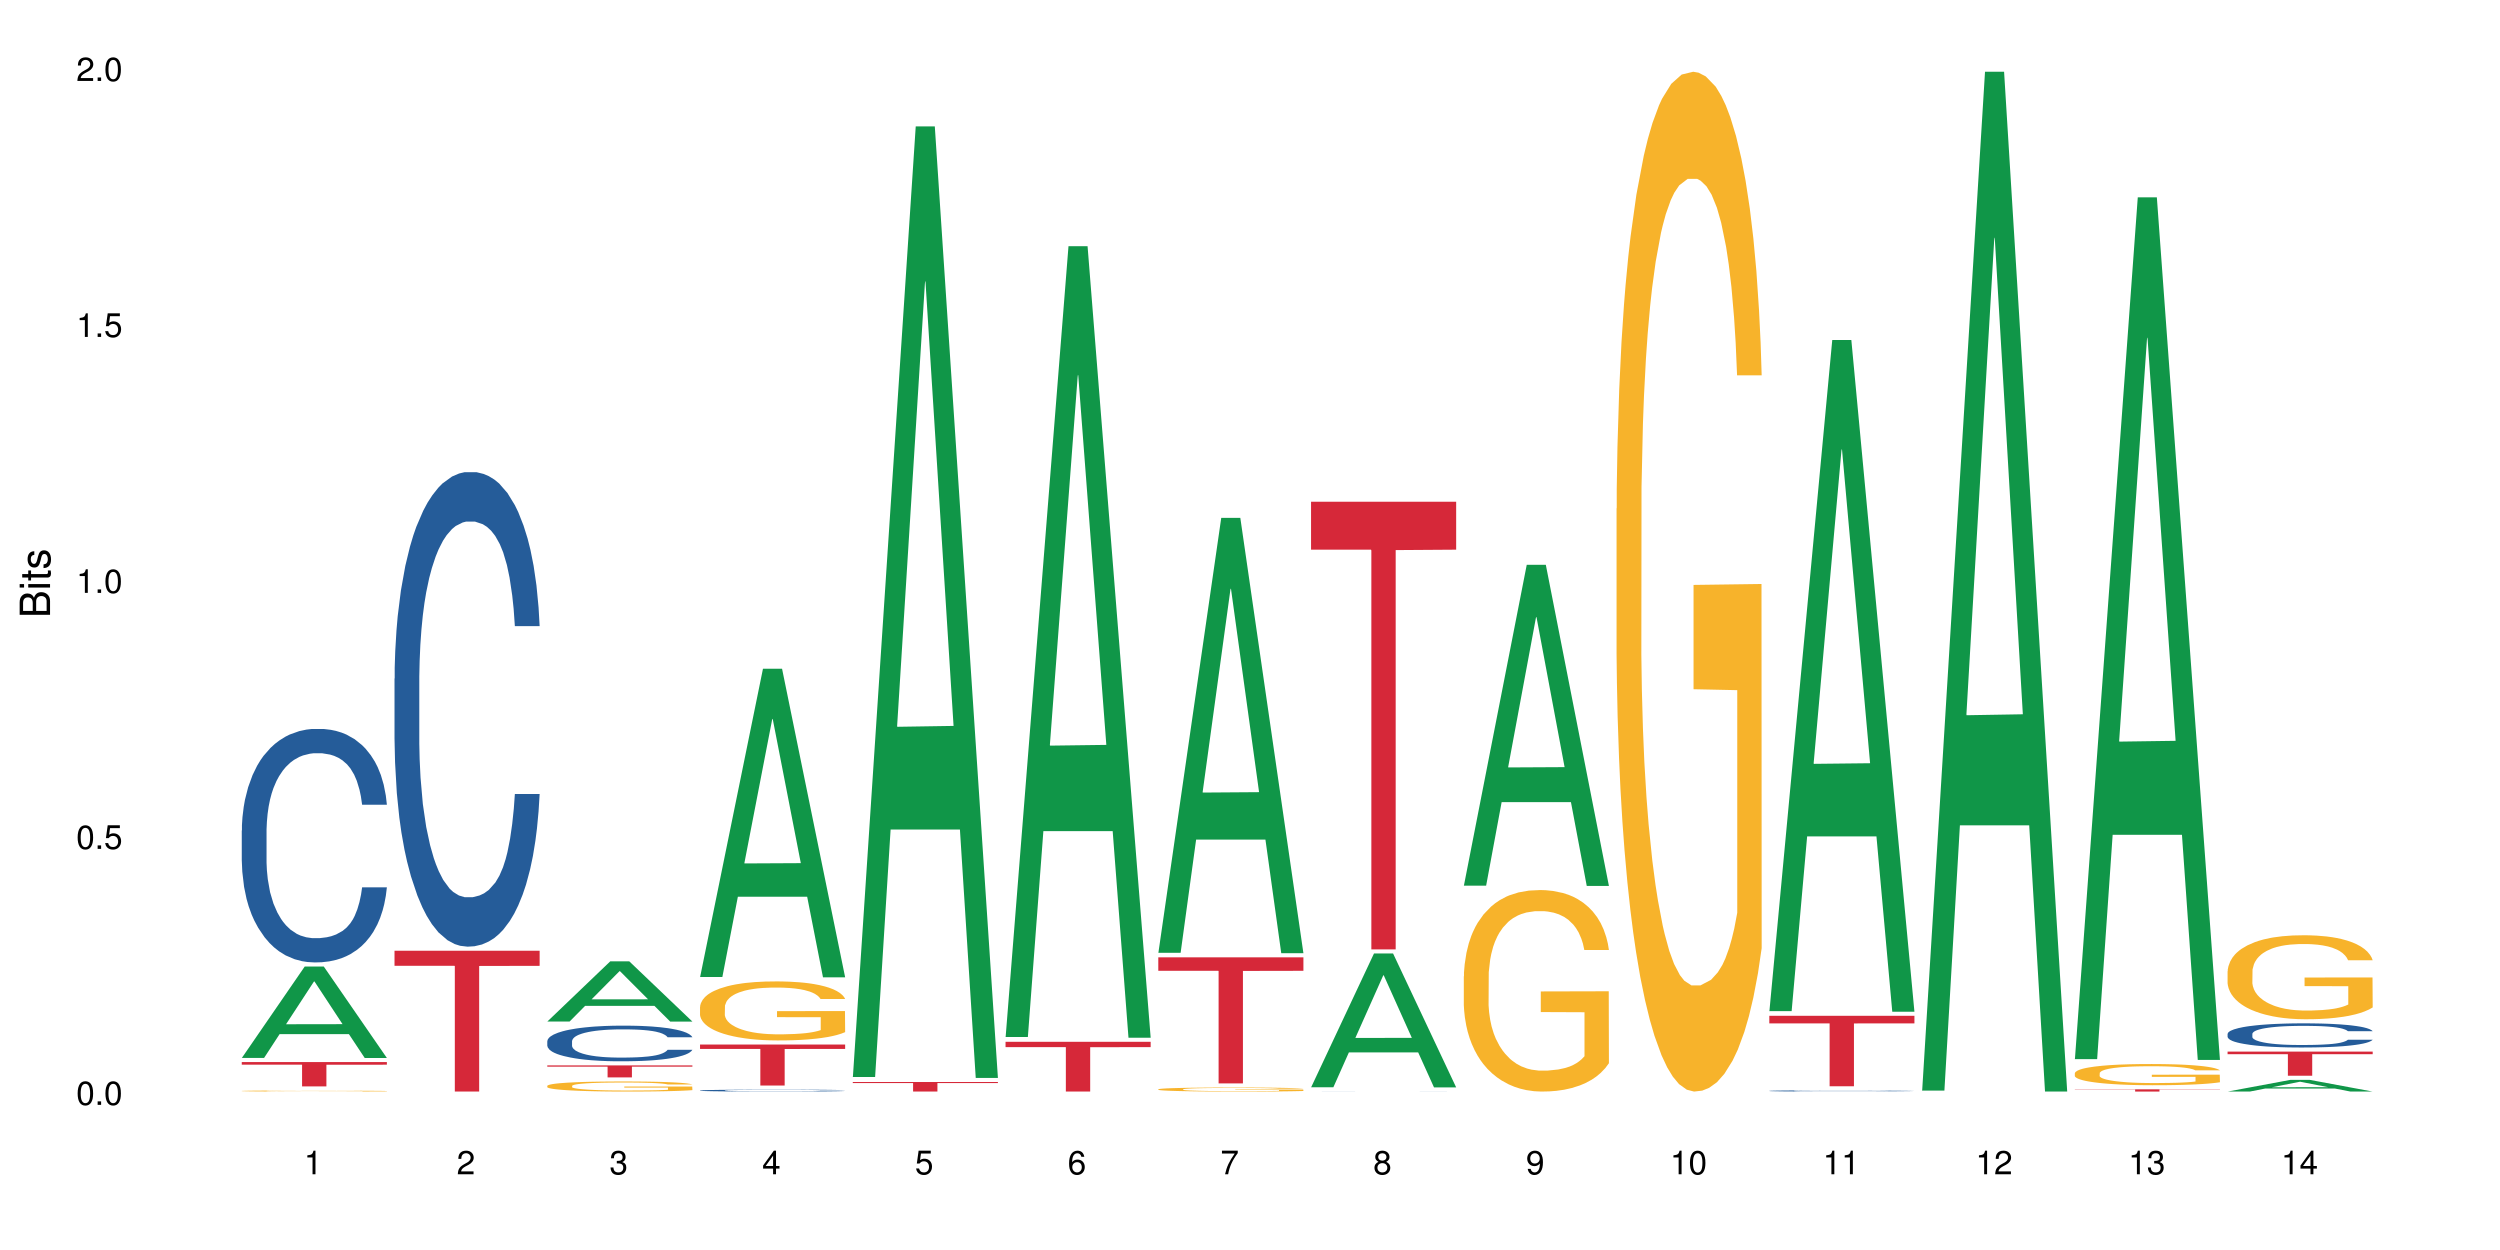 <?xml version="1.0" encoding="UTF-8"?>
<svg xmlns="http://www.w3.org/2000/svg" xmlns:xlink="http://www.w3.org/1999/xlink" width="720pt" height="360pt" viewBox="0 0 720 360" version="1.1">
<defs>
<g>
<symbol overflow="visible" id="glyph0-0">
<path style="stroke:none;" d=""/>
</symbol>
<symbol overflow="visible" id="glyph0-1">
<path style="stroke:none;" d="M 2.641 -6.797 C 2 -6.797 1.422 -6.531 1.078 -6.047 C 0.641 -5.453 0.406 -4.547 0.406 -3.297 C 0.406 -1 1.188 0.219 2.641 0.219 C 4.078 0.219 4.859 -1 4.859 -3.234 C 4.859 -4.562 4.656 -5.438 4.203 -6.047 C 3.844 -6.531 3.281 -6.797 2.641 -6.797 Z M 2.641 -6.047 C 3.547 -6.047 4 -5.125 4 -3.312 C 4 -1.375 3.562 -0.484 2.625 -0.484 C 1.734 -0.484 1.281 -1.422 1.281 -3.281 C 1.281 -5.141 1.734 -6.047 2.641 -6.047 Z M 2.641 -6.047 "/>
</symbol>
<symbol overflow="visible" id="glyph0-2">
<path style="stroke:none;" d="M 1.828 -1 L 0.828 -1 L 0.828 0 L 1.828 0 Z M 1.828 -1 "/>
</symbol>
<symbol overflow="visible" id="glyph0-3">
<path style="stroke:none;" d="M 4.562 -6.797 L 1.062 -6.797 L 0.547 -3.094 L 1.328 -3.094 C 1.719 -3.562 2.047 -3.734 2.578 -3.734 C 3.484 -3.734 4.062 -3.109 4.062 -2.094 C 4.062 -1.125 3.484 -0.531 2.578 -0.531 C 1.828 -0.531 1.375 -0.906 1.188 -1.672 L 0.328 -1.672 C 0.453 -1.109 0.547 -0.844 0.75 -0.594 C 1.125 -0.078 1.828 0.219 2.594 0.219 C 3.969 0.219 4.922 -0.781 4.922 -2.219 C 4.922 -3.562 4.031 -4.484 2.719 -4.484 C 2.25 -4.484 1.859 -4.359 1.469 -4.062 L 1.734 -5.969 L 4.562 -5.969 Z M 4.562 -6.797 "/>
</symbol>
<symbol overflow="visible" id="glyph0-4">
<path style="stroke:none;" d="M 2.484 -4.844 L 2.484 0 L 3.328 0 L 3.328 -6.797 L 2.766 -6.797 C 2.469 -5.75 2.281 -5.609 0.984 -5.453 L 0.984 -4.844 Z M 2.484 -4.844 "/>
</symbol>
<symbol overflow="visible" id="glyph0-5">
<path style="stroke:none;" d="M 4.859 -0.828 L 1.281 -0.828 C 1.359 -1.391 1.672 -1.75 2.5 -2.234 L 3.469 -2.75 C 4.406 -3.266 4.906 -3.969 4.906 -4.812 C 4.906 -5.375 4.672 -5.906 4.266 -6.266 C 3.859 -6.625 3.375 -6.797 2.719 -6.797 C 1.859 -6.797 1.219 -6.5 0.844 -5.922 C 0.609 -5.562 0.5 -5.125 0.484 -4.438 L 1.328 -4.438 C 1.359 -4.906 1.406 -5.188 1.531 -5.406 C 1.75 -5.812 2.188 -6.062 2.703 -6.062 C 3.469 -6.062 4.031 -5.516 4.031 -4.781 C 4.031 -4.25 3.719 -3.797 3.125 -3.438 L 2.234 -2.938 C 0.812 -2.141 0.406 -1.5 0.328 0 L 4.859 0 Z M 4.859 -0.828 "/>
</symbol>
<symbol overflow="visible" id="glyph0-6">
<path style="stroke:none;" d="M 2.125 -3.125 L 2.578 -3.125 C 3.516 -3.125 3.984 -2.703 3.984 -1.891 C 3.984 -1.031 3.469 -0.531 2.578 -0.531 C 1.656 -0.531 1.203 -0.984 1.156 -1.969 L 0.312 -1.969 C 0.344 -1.422 0.438 -1.078 0.609 -0.766 C 0.953 -0.109 1.625 0.219 2.547 0.219 C 3.953 0.219 4.859 -0.609 4.859 -1.906 C 4.859 -2.766 4.516 -3.25 3.703 -3.516 C 4.344 -3.766 4.656 -4.25 4.656 -4.938 C 4.656 -6.109 3.875 -6.797 2.578 -6.797 C 1.203 -6.797 0.484 -6.047 0.453 -4.609 L 1.297 -4.609 C 1.312 -5.016 1.344 -5.25 1.453 -5.453 C 1.641 -5.828 2.062 -6.062 2.594 -6.062 C 3.344 -6.062 3.797 -5.625 3.797 -4.906 C 3.797 -4.422 3.609 -4.141 3.25 -3.984 C 3.016 -3.891 2.719 -3.844 2.125 -3.844 Z M 2.125 -3.125 "/>
</symbol>
<symbol overflow="visible" id="glyph0-7">
<path style="stroke:none;" d="M 3.141 -1.625 L 3.141 0 L 3.984 0 L 3.984 -1.625 L 4.984 -1.625 L 4.984 -2.391 L 3.984 -2.391 L 3.984 -6.797 L 3.359 -6.797 L 0.266 -2.516 L 0.266 -1.625 Z M 3.141 -2.391 L 1 -2.391 L 3.141 -5.359 Z M 3.141 -2.391 "/>
</symbol>
<symbol overflow="visible" id="glyph0-8">
<path style="stroke:none;" d="M 4.781 -5.031 C 4.609 -6.141 3.891 -6.797 2.844 -6.797 C 2.094 -6.797 1.422 -6.438 1.031 -5.828 C 0.609 -5.172 0.406 -4.344 0.406 -3.094 C 0.406 -1.953 0.578 -1.234 0.984 -0.625 C 1.359 -0.078 1.953 0.219 2.703 0.219 C 3.984 0.219 4.922 -0.734 4.922 -2.078 C 4.922 -3.344 4.062 -4.234 2.844 -4.234 C 2.172 -4.234 1.641 -3.969 1.281 -3.469 C 1.281 -5.125 1.828 -6.047 2.797 -6.047 C 3.391 -6.047 3.797 -5.672 3.938 -5.031 Z M 2.734 -3.484 C 3.547 -3.484 4.062 -2.922 4.062 -2 C 4.062 -1.156 3.484 -0.531 2.703 -0.531 C 1.922 -0.531 1.328 -1.188 1.328 -2.047 C 1.328 -2.891 1.906 -3.484 2.734 -3.484 Z M 2.734 -3.484 "/>
</symbol>
<symbol overflow="visible" id="glyph0-9">
<path style="stroke:none;" d="M 4.984 -6.797 L 0.438 -6.797 L 0.438 -5.969 L 4.109 -5.969 C 2.5 -3.656 1.828 -2.234 1.328 0 L 2.219 0 C 2.594 -2.172 3.453 -4.047 4.984 -6.094 Z M 4.984 -6.797 "/>
</symbol>
<symbol overflow="visible" id="glyph0-10">
<path style="stroke:none;" d="M 3.75 -3.578 C 4.453 -4 4.688 -4.344 4.688 -4.984 C 4.688 -6.047 3.844 -6.797 2.641 -6.797 C 1.438 -6.797 0.594 -6.047 0.594 -4.984 C 0.594 -4.359 0.828 -4.016 1.516 -3.578 C 0.734 -3.203 0.359 -2.641 0.359 -1.891 C 0.359 -0.641 1.297 0.219 2.641 0.219 C 3.984 0.219 4.922 -0.641 4.922 -1.875 C 4.922 -2.641 4.531 -3.203 3.75 -3.578 Z M 2.641 -6.047 C 3.359 -6.047 3.812 -5.625 3.812 -4.969 C 3.812 -4.344 3.344 -3.922 2.641 -3.922 C 1.922 -3.922 1.453 -4.344 1.453 -4.984 C 1.453 -5.625 1.922 -6.047 2.641 -6.047 Z M 2.641 -3.203 C 3.484 -3.203 4.062 -2.672 4.062 -1.875 C 4.062 -1.062 3.484 -0.531 2.625 -0.531 C 1.797 -0.531 1.219 -1.078 1.219 -1.875 C 1.219 -2.672 1.797 -3.203 2.641 -3.203 Z M 2.641 -3.203 "/>
</symbol>
<symbol overflow="visible" id="glyph0-11">
<path style="stroke:none;" d="M 0.516 -1.547 C 0.672 -0.438 1.406 0.219 2.438 0.219 C 3.188 0.219 3.859 -0.141 4.266 -0.75 C 4.688 -1.406 4.891 -2.25 4.891 -3.484 C 4.891 -4.625 4.703 -5.359 4.312 -5.953 C 3.938 -6.5 3.344 -6.797 2.594 -6.797 C 1.297 -6.797 0.359 -5.844 0.359 -4.516 C 0.359 -3.25 1.234 -2.344 2.453 -2.344 C 3.094 -2.344 3.562 -2.578 4.016 -3.109 C 4 -1.453 3.469 -0.531 2.5 -0.531 C 1.906 -0.531 1.484 -0.906 1.359 -1.547 Z M 2.578 -6.062 C 3.375 -6.062 3.969 -5.406 3.969 -4.531 C 3.969 -3.688 3.375 -3.094 2.547 -3.094 C 1.734 -3.094 1.234 -3.672 1.234 -4.578 C 1.234 -5.438 1.797 -6.062 2.578 -6.062 Z M 2.578 -6.062 "/>
</symbol>
<symbol overflow="visible" id="glyph1-0">
<path style="stroke:none;" d=""/>
</symbol>
<symbol overflow="visible" id="glyph1-1">
<path style="stroke:none;" d="M 0 -0.953 L 0 -4.891 C 0 -5.719 -0.234 -6.344 -0.734 -6.797 C -1.188 -7.234 -1.812 -7.469 -2.5 -7.469 C -3.547 -7.469 -4.188 -7 -4.625 -5.875 C -4.984 -6.672 -5.641 -7.094 -6.531 -7.094 C -7.156 -7.094 -7.734 -6.859 -8.141 -6.391 C -8.562 -5.938 -8.75 -5.344 -8.75 -4.5 L -8.75 -0.953 Z M -4.984 -2.062 L -7.766 -2.062 L -7.766 -4.219 C -7.766 -4.844 -7.688 -5.203 -7.453 -5.5 C -7.219 -5.812 -6.859 -5.969 -6.375 -5.969 C -5.906 -5.969 -5.531 -5.812 -5.297 -5.5 C -5.062 -5.203 -4.984 -4.844 -4.984 -4.219 Z M -0.984 -2.062 L -4 -2.062 L -4 -4.781 C -4 -5.328 -3.859 -5.688 -3.578 -5.953 C -3.297 -6.219 -2.922 -6.359 -2.484 -6.359 C -2.062 -6.359 -1.688 -6.219 -1.406 -5.953 C -1.109 -5.688 -0.984 -5.328 -0.984 -4.781 Z M -0.984 -2.062 "/>
</symbol>
<symbol overflow="visible" id="glyph1-2">
<path style="stroke:none;" d="M -6.281 -1.797 L -6.281 -0.797 L 0 -0.797 L 0 -1.797 Z M -8.75 -1.797 L -8.75 -0.797 L -7.484 -0.797 L -7.484 -1.797 Z M -8.75 -1.797 "/>
</symbol>
<symbol overflow="visible" id="glyph1-3">
<path style="stroke:none;" d="M -6.281 -3.047 L -6.281 -2.016 L -8.016 -2.016 L -8.016 -1.016 L -6.281 -1.016 L -6.281 -0.172 L -5.469 -0.172 L -5.469 -1.016 L -0.719 -1.016 C -0.078 -1.016 0.281 -1.453 0.281 -2.234 C 0.281 -2.469 0.25 -2.719 0.188 -3.047 L -0.641 -3.047 C -0.609 -2.922 -0.594 -2.766 -0.594 -2.562 C -0.594 -2.141 -0.719 -2.016 -1.156 -2.016 L -5.469 -2.016 L -5.469 -3.047 Z M -6.281 -3.047 "/>
</symbol>
<symbol overflow="visible" id="glyph1-4">
<path style="stroke:none;" d="M -4.531 -5.25 C -5.766 -5.25 -6.469 -4.422 -6.469 -2.969 C -6.469 -1.516 -5.719 -0.562 -4.547 -0.562 C -3.562 -0.562 -3.094 -1.062 -2.734 -2.562 L -2.516 -3.484 C -2.344 -4.188 -2.094 -4.469 -1.625 -4.469 C -1.047 -4.469 -0.641 -3.875 -0.641 -3 C -0.641 -2.453 -0.797 -2 -1.062 -1.75 C -1.25 -1.594 -1.422 -1.531 -1.875 -1.469 L -1.875 -0.406 C -0.422 -0.453 0.281 -1.266 0.281 -2.922 C 0.281 -4.5 -0.5 -5.516 -1.719 -5.516 C -2.656 -5.516 -3.172 -4.984 -3.469 -3.734 L -3.703 -2.766 C -3.891 -1.953 -4.156 -1.609 -4.594 -1.609 C -5.172 -1.609 -5.547 -2.125 -5.547 -2.938 C -5.547 -3.75 -5.203 -4.172 -4.531 -4.203 Z M -4.531 -5.25 "/>
</symbol>
</g>
</defs>
<g id="surface105567">
<rect x="0" y="0" width="720" height="360" style="fill:rgb(100%,100%,100%);fill-opacity:1;stroke:none;"/>
<path style=" stroke:none;fill-rule:nonzero;fill:rgb(6.275%,58.824%,28.235%);fill-opacity:1;" d="M 69.629 304.68 L 69.676 304.652 L 87.758 278.363 L 93.25 278.363 L 111.422 304.703 L 105.039 304.703 L 100.484 297.828 L 80.523 297.828 L 76.059 304.68 L 69.629 304.68 L 82.445 294.984 L 98.652 294.957 L 90.57 282.668 L 90.48 282.645 L 90.391 282.719 L 82.398 294.957 L 82.445 294.984 Z M 69.629 304.68 "/>
<path style=" stroke:none;fill-rule:nonzero;fill:rgb(14.51%,36.078%,60%);fill-opacity:1;" d="M 69.629 239.199 L 69.68 239.141 L 69.68 237.664 L 69.832 235.328 L 70.191 232.379 L 70.547 230.352 L 71.465 226.723 L 72.738 223.219 L 74.062 220.516 L 75.031 218.918 L 75.898 217.688 L 77.887 215.414 L 79.16 214.246 L 80.535 213.203 L 82.219 212.156 L 83.441 211.543 L 86.195 210.559 L 88.234 210.129 L 89.812 209.945 L 93.227 209.945 L 95.266 210.191 L 96.746 210.496 L 98.375 210.988 L 99.75 211.543 L 102.148 212.895 L 104.289 214.617 L 105.258 215.598 L 106.785 217.504 L 107.957 219.348 L 108.773 220.945 L 109.691 223.219 L 110.504 225.984 L 111.117 229.121 L 111.422 231.766 L 104.289 231.766 L 103.93 229.305 L 103.523 227.398 L 102.758 224.879 L 101.992 223.098 L 100.922 221.316 L 99.957 220.148 L 98.629 218.98 L 97.457 218.242 L 96.234 217.688 L 95.062 217.32 L 92.82 216.949 L 90.219 216.949 L 89.254 217.074 L 87.266 217.566 L 86.195 217.996 L 84.664 218.855 L 83.594 219.656 L 82.32 220.883 L 81.453 221.93 L 80.383 223.527 L 79.617 224.941 L 78.754 226.969 L 78.242 228.508 L 77.785 230.227 L 77.375 232.254 L 77.07 234.406 L 76.867 236.68 L 76.766 238.895 L 76.766 248.422 L 76.867 250.633 L 77.121 253.215 L 77.785 256.965 L 78.754 260.223 L 79.875 262.805 L 80.945 264.648 L 81.555 265.508 L 82.371 266.492 L 83.645 267.719 L 85.48 268.949 L 86.551 269.441 L 88.184 269.934 L 89.863 270.18 L 92.105 270.18 L 94.094 269.934 L 95.418 269.625 L 96.797 269.133 L 98.68 268.09 L 99.852 267.105 L 100.871 265.938 L 101.637 264.77 L 102.148 263.785 L 102.91 261.883 L 103.523 259.793 L 103.98 257.641 L 104.289 255.551 L 111.422 255.551 L 111.117 258.008 L 110.66 260.406 L 110.199 262.188 L 109.484 264.34 L 108.672 266.246 L 107.5 268.395 L 106.531 269.809 L 105.258 271.348 L 104.082 272.516 L 102.809 273.559 L 100.922 274.789 L 99.699 275.402 L 98.375 275.957 L 96.797 276.449 L 94.809 276.879 L 92.668 277.125 L 90.68 277.184 L 88.539 277.062 L 86.957 276.816 L 84.867 276.262 L 82.27 275.156 L 80.383 273.988 L 78.906 272.82 L 77.633 271.594 L 76.203 269.934 L 74.371 267.227 L 73.25 265.137 L 72.484 263.418 L 71.617 261.02 L 71.004 258.871 L 70.293 255.426 L 69.781 251.062 L 69.629 247.684 Z M 69.629 239.199 "/>
<path style=" stroke:none;fill-rule:nonzero;fill:rgb(96.863%,70.196%,16.863%);fill-opacity:1;" d="M 69.629 314.195 L 69.68 314.195 L 69.68 314.188 L 69.883 314.176 L 70.395 314.16 L 71.055 314.145 L 71.77 314.133 L 72.23 314.129 L 72.992 314.117 L 73.656 314.113 L 75.336 314.102 L 77.477 314.09 L 78.652 314.082 L 79.977 314.078 L 81.863 314.074 L 82.727 314.07 L 85.379 314.066 L 88.387 314.062 L 95.316 314.062 L 98.172 314.066 L 99.801 314.07 L 101.078 314.074 L 102.402 314.078 L 104.031 314.082 L 105.562 314.09 L 106.785 314.094 L 108.008 314.105 L 109.027 314.113 L 109.895 314.121 L 110.66 314.137 L 111.117 314.145 L 111.422 314.156 L 104.34 314.156 L 103.93 314.145 L 103.473 314.137 L 101.941 314.121 L 101.18 314.117 L 99.75 314.109 L 98.527 314.105 L 97 314.102 L 95.52 314.098 L 93.84 314.094 L 90.117 314.094 L 87.672 314.098 L 86.246 314.098 L 85.227 314.102 L 83.797 314.105 L 82.934 314.109 L 82.422 314.113 L 80.895 314.121 L 79.875 314.129 L 79.312 314.133 L 78.602 314.141 L 78.09 314.148 L 77.531 314.16 L 77.223 314.168 L 76.816 314.188 L 76.766 314.238 L 76.918 314.25 L 77.223 314.262 L 77.633 314.27 L 78.242 314.281 L 78.855 314.289 L 79.926 314.301 L 80.844 314.309 L 81.555 314.312 L 82.934 314.32 L 83.492 314.324 L 84.816 314.328 L 86.195 314.332 L 87.875 314.336 L 89.148 314.336 L 91.188 314.34 L 93.789 314.34 L 96.848 314.336 L 98.781 314.336 L 100.109 314.332 L 100.977 314.332 L 102.047 314.328 L 102.809 314.324 L 103.523 314.32 L 104.391 314.316 L 104.391 314.25 L 91.801 314.25 L 91.801 314.219 L 111.371 314.219 L 111.422 314.328 L 110.352 314.336 L 109.027 314.344 L 107.754 314.348 L 106.43 314.352 L 104.543 314.359 L 103.012 314.363 L 100.668 314.367 L 98.527 314.367 L 96.285 314.371 L 89.863 314.371 L 87.621 314.367 L 85.836 314.367 L 84.207 314.363 L 82.574 314.359 L 80.535 314.355 L 79.211 314.348 L 77.836 314.344 L 76.461 314.336 L 75.234 314.328 L 74.422 314.324 L 73.605 314.316 L 72.738 314.309 L 71.922 314.297 L 71.312 314.289 L 70.75 314.277 L 70.344 314.27 L 69.934 314.258 L 69.73 314.246 L 69.629 314.238 Z M 69.629 314.195 "/>
<path style=" stroke:none;fill-rule:nonzero;fill:rgb(83.922%,15.686%,22.353%);fill-opacity:1;" d="M 69.629 305.883 L 111.422 305.883 L 111.422 306.633 L 94.004 306.637 L 94.004 312.883 L 86.996 312.883 L 86.996 306.645 L 86.895 306.633 L 69.629 306.633 Z M 69.629 305.883 "/>
<path style=" stroke:none;fill-rule:nonzero;fill:rgb(14.51%,36.078%,60%);fill-opacity:1;" d="M 113.621 195.445 L 113.672 195.32 L 113.672 192.324 L 113.828 187.578 L 114.184 181.582 L 114.539 177.457 L 115.457 170.09 L 116.73 162.969 L 118.059 157.473 L 119.023 154.227 L 119.891 151.727 L 121.879 147.105 L 123.152 144.73 L 124.531 142.609 L 126.211 140.484 L 127.434 139.234 L 130.188 137.238 L 132.227 136.363 L 133.805 135.988 L 137.223 135.988 L 139.258 136.488 L 140.738 137.113 L 142.367 138.109 L 143.746 139.234 L 146.141 141.984 L 148.281 145.48 L 149.25 147.48 L 150.777 151.352 L 151.949 155.098 L 152.766 158.348 L 153.684 162.969 L 154.5 168.59 L 155.109 174.961 L 155.418 180.332 L 148.281 180.332 L 147.926 175.336 L 147.516 171.461 L 146.75 166.34 L 145.988 162.719 L 144.918 159.098 L 143.949 156.723 L 142.625 154.352 L 141.453 152.852 L 140.227 151.727 L 139.055 150.977 L 136.812 150.227 L 134.215 150.227 L 133.246 150.477 L 131.258 151.477 L 130.188 152.352 L 128.66 154.102 L 127.59 155.723 L 126.312 158.223 L 125.449 160.344 L 124.379 163.594 L 123.613 166.465 L 122.746 170.59 L 122.234 173.711 L 121.777 177.207 L 121.371 181.332 L 121.062 185.703 L 120.859 190.324 L 120.758 194.82 L 120.758 214.184 L 120.859 218.68 L 121.113 223.926 L 121.777 231.547 L 122.746 238.164 L 123.867 243.41 L 124.938 247.16 L 125.551 248.906 L 126.363 250.906 L 127.641 253.406 L 129.473 255.902 L 130.543 256.902 L 132.176 257.902 L 133.855 258.402 L 136.098 258.402 L 138.086 257.902 L 139.414 257.277 L 140.789 256.277 L 142.676 254.156 L 143.848 252.156 L 144.867 249.781 L 145.629 247.41 L 146.141 245.41 L 146.906 241.539 L 147.516 237.293 L 147.977 232.918 L 148.281 228.672 L 155.418 228.672 L 155.109 233.668 L 154.652 238.539 L 154.191 242.164 L 153.48 246.535 L 152.664 250.406 L 151.492 254.777 L 150.523 257.652 L 149.25 260.773 L 148.078 263.148 L 146.805 265.273 L 144.918 267.77 L 143.695 269.02 L 142.367 270.145 L 140.789 271.141 L 138.801 272.016 L 136.66 272.516 L 134.672 272.641 L 132.531 272.391 L 130.953 271.891 L 128.863 270.77 L 126.262 268.52 L 124.379 266.145 L 122.898 263.773 L 121.625 261.273 L 120.199 257.902 L 118.363 252.406 L 117.242 248.16 L 116.477 244.66 L 115.609 239.789 L 115 235.418 L 114.285 228.422 L 113.777 219.555 L 113.621 212.684 Z M 113.621 195.445 "/>
<path style=" stroke:none;fill-rule:nonzero;fill:rgb(83.922%,15.686%,22.353%);fill-opacity:1;" d="M 113.621 273.82 L 155.418 273.82 L 155.418 278.16 L 138 278.199 L 138 314.371 L 130.988 314.371 L 130.988 278.238 L 130.887 278.16 L 113.621 278.16 Z M 113.621 273.82 "/>
<path style=" stroke:none;fill-rule:nonzero;fill:rgb(6.275%,58.824%,28.235%);fill-opacity:1;" d="M 157.617 294.199 L 157.66 294.18 L 175.746 276.871 L 181.238 276.871 L 199.41 294.215 L 193.023 294.215 L 188.469 289.688 L 168.512 289.688 L 164.047 294.199 L 157.617 294.199 L 170.43 287.812 L 186.641 287.797 L 178.559 279.703 L 178.469 279.688 L 178.379 279.738 L 170.387 287.797 L 170.43 287.812 Z M 157.617 294.199 "/>
<path style=" stroke:none;fill-rule:nonzero;fill:rgb(14.51%,36.078%,60%);fill-opacity:1;" d="M 157.617 299.859 L 157.668 299.848 L 157.668 299.625 L 157.82 299.266 L 158.176 298.816 L 158.535 298.508 L 159.449 297.953 L 160.727 297.418 L 162.051 297.008 L 163.02 296.762 L 163.887 296.574 L 165.871 296.227 L 167.148 296.051 L 168.523 295.891 L 170.207 295.73 L 171.43 295.637 L 174.18 295.488 L 176.219 295.422 L 177.801 295.395 L 181.215 295.395 L 183.254 295.43 L 184.73 295.477 L 186.363 295.555 L 187.738 295.637 L 190.133 295.844 L 192.273 296.105 L 193.242 296.258 L 194.773 296.547 L 195.945 296.828 L 196.758 297.074 L 197.676 297.418 L 198.492 297.84 L 199.105 298.32 L 199.41 298.723 L 192.273 298.723 L 191.918 298.348 L 191.512 298.059 L 190.746 297.672 L 189.98 297.402 L 188.91 297.129 L 187.941 296.949 L 186.617 296.773 L 185.445 296.66 L 184.223 296.574 L 183.051 296.52 L 180.805 296.461 L 178.207 296.461 L 177.238 296.48 L 175.25 296.555 L 174.18 296.621 L 172.652 296.754 L 171.582 296.875 L 170.309 297.062 L 169.441 297.223 L 168.371 297.465 L 167.605 297.684 L 166.738 297.992 L 166.23 298.227 L 165.77 298.488 L 165.363 298.797 L 165.059 299.125 L 164.855 299.473 L 164.75 299.812 L 164.75 301.266 L 164.855 301.602 L 165.109 301.996 L 165.77 302.57 L 166.738 303.066 L 167.859 303.461 L 168.93 303.742 L 169.543 303.871 L 170.359 304.023 L 171.633 304.211 L 173.469 304.398 L 174.539 304.473 L 176.168 304.547 L 177.852 304.586 L 180.094 304.586 L 182.082 304.547 L 183.406 304.5 L 184.781 304.426 L 186.668 304.266 L 187.84 304.117 L 188.859 303.938 L 189.625 303.758 L 190.133 303.609 L 190.898 303.32 L 191.512 303 L 191.969 302.672 L 192.273 302.352 L 199.41 302.352 L 199.105 302.727 L 198.645 303.094 L 198.188 303.367 L 197.473 303.695 L 196.656 303.984 L 195.484 304.312 L 194.516 304.527 L 193.242 304.762 L 192.07 304.941 L 190.797 305.102 L 188.91 305.289 L 187.688 305.383 L 186.363 305.465 L 184.781 305.543 L 182.793 305.605 L 180.652 305.645 L 178.664 305.652 L 176.523 305.637 L 174.945 305.598 L 172.855 305.512 L 170.258 305.344 L 168.371 305.168 L 166.891 304.988 L 165.617 304.801 L 164.191 304.547 L 162.355 304.137 L 161.234 303.816 L 160.469 303.555 L 159.605 303.188 L 158.992 302.859 L 158.277 302.336 L 157.77 301.668 L 157.617 301.152 Z M 157.617 299.859 "/>
<path style=" stroke:none;fill-rule:nonzero;fill:rgb(96.863%,70.196%,16.863%);fill-opacity:1;" d="M 157.617 312.711 L 157.668 312.707 L 157.668 312.652 L 157.871 312.535 L 158.379 312.371 L 159.043 312.234 L 159.758 312.129 L 160.215 312.07 L 160.98 311.992 L 161.641 311.934 L 163.324 311.816 L 165.465 311.703 L 166.637 311.656 L 167.961 311.609 L 169.848 311.559 L 170.715 311.543 L 173.363 311.5 L 176.371 311.473 L 179.684 311.465 L 181.215 311.469 L 183.305 311.477 L 186.156 311.508 L 187.789 311.535 L 189.062 311.559 L 190.387 311.594 L 192.02 311.648 L 193.547 311.711 L 194.773 311.773 L 195.996 311.855 L 197.016 311.941 L 197.879 312.031 L 198.645 312.145 L 199.105 312.238 L 199.41 312.328 L 192.324 312.328 L 191.918 312.238 L 191.457 312.164 L 190.695 312.078 L 189.93 312.016 L 189.164 311.965 L 187.738 311.895 L 186.516 311.852 L 184.984 311.816 L 183.508 311.789 L 181.824 311.773 L 180.805 311.77 L 178.105 311.77 L 175.66 311.789 L 174.23 311.809 L 173.211 311.832 L 171.785 311.871 L 170.918 311.902 L 170.41 311.922 L 168.879 312.004 L 167.859 312.082 L 167.301 312.129 L 166.586 312.211 L 166.078 312.281 L 165.516 312.387 L 165.211 312.469 L 164.801 312.648 L 164.75 313.125 L 164.906 313.227 L 165.211 313.336 L 165.617 313.43 L 166.23 313.531 L 166.84 313.609 L 167.91 313.711 L 168.828 313.781 L 169.543 313.828 L 170.918 313.898 L 171.48 313.922 L 172.805 313.969 L 174.18 314.008 L 175.863 314.039 L 177.137 314.055 L 179.176 314.066 L 181.773 314.066 L 184.832 314.051 L 186.77 314.031 L 188.094 314.008 L 188.961 313.992 L 190.031 313.961 L 190.797 313.934 L 191.512 313.906 L 192.375 313.859 L 192.375 313.227 L 179.789 313.223 L 179.789 312.926 L 199.359 312.926 L 199.41 313.961 L 198.34 314.035 L 197.016 314.102 L 195.738 314.156 L 194.414 314.199 L 192.527 314.25 L 191 314.281 L 188.656 314.32 L 186.516 314.344 L 184.273 314.359 L 182.285 314.367 L 179.941 314.371 L 177.852 314.367 L 175.609 314.348 L 173.824 314.328 L 172.191 314.301 L 170.562 314.266 L 168.523 314.211 L 167.199 314.168 L 165.82 314.109 L 164.445 314.043 L 163.223 313.973 L 162.406 313.918 L 161.59 313.852 L 160.727 313.773 L 159.91 313.684 L 159.297 313.602 L 158.738 313.508 L 158.328 313.422 L 157.922 313.301 L 157.719 313.207 L 157.617 313.125 Z M 157.617 312.711 "/>
<path style=" stroke:none;fill-rule:nonzero;fill:rgb(83.922%,15.686%,22.353%);fill-opacity:1;" d="M 157.617 306.832 L 199.41 306.832 L 199.41 307.203 L 181.992 307.207 L 181.992 310.285 L 174.984 310.285 L 174.984 307.211 L 174.883 307.203 L 157.617 307.203 Z M 157.617 306.832 "/>
<path style=" stroke:none;fill-rule:nonzero;fill:rgb(6.275%,58.824%,28.235%);fill-opacity:1;" d="M 201.609 281.383 L 201.652 281.297 L 219.738 192.586 L 225.23 192.586 L 243.402 281.465 L 237.02 281.465 L 232.465 258.266 L 212.504 258.266 L 208.039 281.383 L 201.609 281.383 L 214.426 248.668 L 230.633 248.586 L 222.551 207.109 L 222.461 207.023 L 222.371 207.273 L 214.379 248.586 L 214.426 248.668 Z M 201.609 281.383 "/>
<path style=" stroke:none;fill-rule:nonzero;fill:rgb(14.51%,36.078%,60%);fill-opacity:1;" d="M 201.609 314.059 L 201.66 314.059 L 201.66 314.047 L 201.812 314.027 L 202.172 314.004 L 202.527 313.984 L 203.445 313.957 L 204.719 313.926 L 206.043 313.906 L 207.012 313.891 L 207.879 313.883 L 209.867 313.863 L 211.141 313.855 L 212.516 313.844 L 214.199 313.836 L 215.422 313.832 L 218.176 313.824 L 220.211 313.82 L 221.793 313.816 L 225.207 313.816 L 227.246 313.82 L 228.723 313.824 L 230.355 313.828 L 231.73 313.832 L 234.129 313.844 L 236.27 313.855 L 237.234 313.863 L 238.766 313.879 L 239.938 313.895 L 240.754 313.91 L 241.672 313.926 L 242.484 313.949 L 243.098 313.977 L 243.402 313.996 L 236.27 313.996 L 235.91 313.977 L 235.504 313.961 L 234.738 313.941 L 233.973 313.926 L 232.902 313.91 L 231.934 313.902 L 230.609 313.891 L 229.438 313.887 L 228.215 313.883 L 227.043 313.879 L 224.801 313.875 L 221.23 313.875 L 219.246 313.883 L 218.176 313.883 L 216.645 313.891 L 215.574 313.898 L 214.301 313.906 L 213.434 313.918 L 212.363 313.93 L 211.598 313.941 L 210.734 313.957 L 210.223 313.973 L 209.766 313.984 L 209.355 314 L 209.051 314.02 L 208.848 314.039 L 208.746 314.055 L 208.746 314.133 L 208.848 314.152 L 209.102 314.172 L 209.766 314.203 L 210.734 314.23 L 211.855 314.254 L 212.926 314.27 L 213.535 314.273 L 214.352 314.281 L 215.625 314.293 L 217.461 314.305 L 218.531 314.309 L 220.16 314.312 L 226.074 314.312 L 227.398 314.309 L 228.777 314.305 L 230.66 314.297 L 231.832 314.289 L 232.852 314.277 L 233.617 314.27 L 234.129 314.262 L 234.891 314.246 L 235.504 314.227 L 235.961 314.211 L 236.27 314.191 L 243.402 314.191 L 243.098 314.215 L 242.641 314.234 L 242.18 314.246 L 241.465 314.266 L 240.652 314.281 L 239.48 314.297 L 238.512 314.309 L 237.234 314.324 L 236.062 314.332 L 234.789 314.34 L 232.902 314.352 L 231.68 314.355 L 230.355 314.359 L 228.777 314.363 L 226.789 314.367 L 224.648 314.371 L 220.52 314.371 L 218.938 314.367 L 216.848 314.363 L 214.25 314.355 L 212.363 314.344 L 210.887 314.336 L 209.613 314.324 L 208.184 314.312 L 206.348 314.289 L 205.227 314.273 L 204.465 314.258 L 203.598 314.238 L 202.984 314.219 L 202.273 314.191 L 201.762 314.156 L 201.609 314.129 Z M 201.609 314.059 "/>
<path style=" stroke:none;fill-rule:nonzero;fill:rgb(96.863%,70.196%,16.863%);fill-opacity:1;" d="M 201.609 289.93 L 201.66 289.914 L 201.66 289.602 L 201.863 288.902 L 202.375 287.941 L 203.035 287.148 L 203.75 286.527 L 204.207 286.199 L 204.973 285.734 L 205.637 285.395 L 207.316 284.695 L 209.457 284.043 L 210.629 283.762 L 211.957 283.5 L 213.844 283.203 L 214.707 283.094 L 217.359 282.848 L 220.367 282.691 L 223.68 282.645 L 225.207 282.66 L 227.297 282.723 L 230.152 282.895 L 231.781 283.047 L 233.059 283.203 L 234.383 283.406 L 236.012 283.715 L 237.543 284.09 L 238.766 284.461 L 239.988 284.926 L 241.008 285.426 L 241.875 285.969 L 242.641 286.621 L 243.098 287.164 L 243.402 287.707 L 236.32 287.707 L 235.91 287.164 L 235.453 286.746 L 234.688 286.23 L 233.922 285.859 L 233.16 285.562 L 231.73 285.16 L 230.508 284.91 L 228.98 284.695 L 227.5 284.555 L 225.82 284.461 L 224.801 284.43 L 222.098 284.43 L 219.652 284.539 L 218.227 284.664 L 217.207 284.789 L 215.777 285.02 L 214.914 285.207 L 214.402 285.332 L 212.875 285.812 L 211.855 286.246 L 211.293 286.543 L 210.578 287.008 L 210.07 287.426 L 209.508 288.051 L 209.203 288.516 L 208.797 289.57 L 208.746 292.367 L 208.898 292.957 L 209.203 293.594 L 209.613 294.152 L 210.223 294.742 L 210.836 295.191 L 211.906 295.797 L 212.824 296.203 L 213.535 296.465 L 214.914 296.887 L 215.473 297.023 L 216.797 297.305 L 218.176 297.523 L 219.855 297.707 L 221.129 297.801 L 223.168 297.879 L 225.77 297.879 L 228.828 297.785 L 230.762 297.66 L 232.09 297.539 L 232.953 297.43 L 234.023 297.258 L 234.789 297.102 L 235.504 296.934 L 236.371 296.668 L 236.371 292.957 L 223.781 292.941 L 223.781 291.203 L 243.352 291.188 L 243.402 297.258 L 242.332 297.676 L 241.008 298.082 L 239.734 298.391 L 238.41 298.656 L 236.523 298.949 L 234.992 299.137 L 232.648 299.355 L 230.508 299.496 L 228.266 299.586 L 226.277 299.633 L 223.934 299.648 L 221.844 299.617 L 219.602 299.527 L 217.816 299.402 L 216.188 299.246 L 214.555 299.043 L 212.516 298.719 L 211.191 298.453 L 209.816 298.129 L 208.438 297.738 L 207.215 297.32 L 206.402 296.992 L 205.586 296.621 L 204.719 296.156 L 203.902 295.629 L 203.293 295.145 L 202.73 294.602 L 202.324 294.09 L 201.914 293.391 L 201.711 292.832 L 201.609 292.352 Z M 201.609 289.93 "/>
<path style=" stroke:none;fill-rule:nonzero;fill:rgb(83.922%,15.686%,22.353%);fill-opacity:1;" d="M 201.609 300.828 L 243.402 300.828 L 243.402 302.094 L 225.984 302.105 L 225.984 312.641 L 218.977 312.641 L 218.977 302.117 L 218.875 302.094 L 201.609 302.094 Z M 201.609 300.828 "/>
<path style=" stroke:none;fill-rule:nonzero;fill:rgb(6.275%,58.824%,28.235%);fill-opacity:1;" d="M 245.602 310.184 L 245.648 309.926 L 263.73 36.41 L 269.223 36.41 L 287.398 310.438 L 281.012 310.438 L 276.457 238.906 L 256.496 238.906 L 252.031 310.184 L 245.602 310.184 L 258.418 209.316 L 274.625 209.062 L 266.543 81.18 L 266.457 80.922 L 266.367 81.695 L 258.375 209.062 L 258.418 209.316 Z M 245.602 310.184 "/>
<path style=" stroke:none;fill-rule:nonzero;fill:rgb(83.922%,15.686%,22.353%);fill-opacity:1;" d="M 245.602 311.617 L 287.398 311.617 L 287.398 311.914 L 269.977 311.914 L 269.977 314.371 L 262.969 314.371 L 262.969 311.918 L 262.867 311.914 L 245.602 311.914 Z M 245.602 311.617 "/>
<path style=" stroke:none;fill-rule:nonzero;fill:rgb(6.275%,58.824%,28.235%);fill-opacity:1;" d="M 289.598 298.652 L 289.641 298.438 L 307.727 70.898 L 313.219 70.898 L 331.391 298.863 L 325.004 298.863 L 320.449 239.359 L 300.492 239.359 L 296.027 298.652 L 289.598 298.652 L 302.41 214.742 L 318.621 214.527 L 310.539 108.145 L 310.449 107.93 L 310.359 108.574 L 302.367 214.527 L 302.41 214.742 Z M 289.598 298.652 "/>
<path style=" stroke:none;fill-rule:nonzero;fill:rgb(83.922%,15.686%,22.353%);fill-opacity:1;" d="M 289.598 300.043 L 331.391 300.043 L 331.391 301.578 L 313.973 301.59 L 313.973 314.371 L 306.965 314.371 L 306.965 301.605 L 306.863 301.578 L 289.598 301.578 Z M 289.598 300.043 "/>
<path style=" stroke:none;fill-rule:nonzero;fill:rgb(6.275%,58.824%,28.235%);fill-opacity:1;" d="M 333.59 274.41 L 333.633 274.293 L 351.719 149.145 L 357.211 149.145 L 375.383 274.527 L 369 274.527 L 364.445 241.797 L 344.484 241.797 L 340.02 274.41 L 333.59 274.41 L 346.406 228.258 L 362.613 228.141 L 354.531 169.629 L 354.441 169.512 L 354.352 169.863 L 346.359 228.141 L 346.406 228.258 Z M 333.59 274.41 "/>
<path style=" stroke:none;fill-rule:nonzero;fill:rgb(96.863%,70.196%,16.863%);fill-opacity:1;" d="M 333.59 313.707 L 333.641 313.703 L 333.641 313.684 L 333.844 313.637 L 334.355 313.57 L 335.016 313.516 L 335.73 313.473 L 336.188 313.449 L 336.953 313.418 L 337.617 313.395 L 339.297 313.348 L 341.438 313.301 L 342.609 313.281 L 343.938 313.266 L 345.82 313.246 L 346.688 313.238 L 349.34 313.219 L 352.348 313.211 L 355.66 313.207 L 357.188 313.207 L 359.277 313.211 L 362.133 313.223 L 363.762 313.234 L 365.035 313.246 L 366.363 313.258 L 367.992 313.281 L 369.523 313.305 L 370.746 313.332 L 371.969 313.363 L 372.988 313.398 L 373.855 313.434 L 374.617 313.48 L 375.078 313.516 L 375.383 313.555 L 368.297 313.555 L 367.891 313.516 L 367.434 313.488 L 366.668 313.453 L 365.902 313.426 L 365.141 313.406 L 363.711 313.379 L 362.488 313.363 L 360.961 313.348 L 359.48 313.336 L 357.801 313.332 L 356.781 313.328 L 354.078 313.328 L 351.633 313.336 L 350.207 313.344 L 349.188 313.352 L 347.758 313.367 L 346.891 313.383 L 346.383 313.391 L 344.855 313.422 L 343.836 313.453 L 343.273 313.473 L 342.559 313.504 L 342.051 313.535 L 341.488 313.578 L 341.184 313.609 L 340.777 313.68 L 340.727 313.871 L 340.879 313.914 L 341.184 313.957 L 341.59 313.996 L 342.203 314.035 L 342.816 314.066 L 343.887 314.105 L 344.801 314.133 L 345.516 314.152 L 346.891 314.18 L 347.453 314.191 L 348.777 314.211 L 350.152 314.227 L 351.836 314.238 L 353.109 314.242 L 355.148 314.25 L 357.75 314.25 L 360.805 314.242 L 362.742 314.234 L 364.07 314.227 L 364.934 314.219 L 366.004 314.207 L 366.77 314.195 L 367.484 314.184 L 368.352 314.168 L 368.352 313.914 L 355.762 313.91 L 355.762 313.793 L 375.332 313.793 L 375.383 314.207 L 374.312 314.234 L 372.988 314.262 L 371.715 314.285 L 370.387 314.301 L 368.504 314.324 L 366.973 314.336 L 364.629 314.352 L 362.488 314.359 L 360.246 314.367 L 358.258 314.371 L 355.914 314.371 L 353.824 314.367 L 351.582 314.363 L 349.797 314.355 L 348.168 314.344 L 346.535 314.328 L 344.496 314.309 L 343.172 314.289 L 341.797 314.266 L 340.418 314.238 L 339.195 314.211 L 338.379 314.188 L 337.566 314.164 L 336.699 314.133 L 335.883 314.094 L 335.273 314.062 L 334.711 314.023 L 334.305 313.988 L 333.895 313.941 L 333.691 313.902 L 333.59 313.871 Z M 333.59 313.707 "/>
<path style=" stroke:none;fill-rule:nonzero;fill:rgb(83.922%,15.686%,22.353%);fill-opacity:1;" d="M 333.59 275.707 L 375.383 275.707 L 375.383 279.594 L 357.965 279.629 L 357.965 312.027 L 350.957 312.027 L 350.957 279.664 L 350.855 279.594 L 333.59 279.594 Z M 333.59 275.707 "/>
<path style=" stroke:none;fill-rule:nonzero;fill:rgb(6.275%,58.824%,28.235%);fill-opacity:1;" d="M 377.582 313.129 L 377.629 313.094 L 395.711 274.598 L 401.203 274.598 L 419.375 313.168 L 412.992 313.168 L 408.438 303.098 L 388.477 303.098 L 384.012 313.129 L 377.582 313.129 L 390.398 298.934 L 406.605 298.898 L 398.523 280.898 L 398.434 280.863 L 398.348 280.969 L 390.352 298.898 L 390.398 298.934 Z M 377.582 313.129 "/>
<path style=" stroke:none;fill-rule:nonzero;fill:rgb(14.51%,36.078%,60%);fill-opacity:1;" d="M 377.582 314.355 L 378.145 314.355 L 378.5 314.352 L 380.691 314.352 L 382.016 314.348 L 396.188 314.348 L 397.766 314.344 L 401.18 314.344 L 403.219 314.348 L 415.91 314.348 L 416.727 314.352 L 419.07 314.352 L 419.375 314.355 L 412.242 314.355 L 411.883 314.352 L 408.879 314.352 L 407.91 314.348 L 391.547 314.348 L 390.273 314.352 L 385.738 314.352 L 385.332 314.355 L 384.719 314.355 L 384.719 314.359 L 384.82 314.359 L 385.074 314.363 L 386.707 314.363 L 387.828 314.367 L 410.102 314.367 L 410.863 314.363 L 419.375 314.363 L 418.152 314.363 L 417.441 314.367 L 412.039 314.367 L 410.762 314.371 L 388.336 314.371 L 386.859 314.367 L 380.438 314.367 L 379.57 314.363 L 378.246 314.363 L 377.734 314.359 L 377.582 314.359 Z M 377.582 314.355 "/>
<path style=" stroke:none;fill-rule:nonzero;fill:rgb(83.922%,15.686%,22.353%);fill-opacity:1;" d="M 377.582 144.508 L 419.375 144.508 L 419.375 158.305 L 401.957 158.426 L 401.957 273.418 L 394.949 273.418 L 394.949 158.547 L 394.848 158.305 L 377.582 158.305 Z M 377.582 144.508 "/>
<path style=" stroke:none;fill-rule:nonzero;fill:rgb(6.275%,58.824%,28.235%);fill-opacity:1;" d="M 421.578 255.066 L 421.621 254.977 L 439.703 162.66 L 445.195 162.66 L 463.371 255.152 L 456.984 255.152 L 452.43 231.008 L 432.473 231.008 L 428.008 255.066 L 421.578 255.066 L 434.391 221.02 L 450.602 220.934 L 442.52 177.77 L 442.43 177.684 L 442.34 177.945 L 434.348 220.934 L 434.391 221.02 Z M 421.578 255.066 "/>
<path style=" stroke:none;fill-rule:nonzero;fill:rgb(96.863%,70.196%,16.863%);fill-opacity:1;" d="M 421.578 281.191 L 421.629 281.137 L 421.629 280.078 L 421.832 277.691 L 422.34 274.406 L 423.004 271.703 L 423.719 269.582 L 424.176 268.469 L 424.941 266.879 L 425.602 265.715 L 427.285 263.328 L 429.426 261.102 L 430.598 260.148 L 431.922 259.246 L 433.809 258.238 L 434.676 257.867 L 437.324 257.02 L 440.332 256.492 L 443.645 256.332 L 445.176 256.383 L 447.266 256.598 L 450.117 257.18 L 451.75 257.711 L 453.023 258.238 L 454.348 258.93 L 455.98 259.988 L 457.508 261.262 L 458.73 262.531 L 459.957 264.125 L 460.977 265.82 L 461.84 267.676 L 462.605 269.902 L 463.062 271.754 L 463.371 273.609 L 456.285 273.609 L 455.879 271.754 L 455.418 270.324 L 454.656 268.574 L 453.891 267.305 L 453.125 266.297 L 451.699 264.918 L 450.477 264.07 L 448.945 263.328 L 447.469 262.852 L 445.785 262.531 L 444.766 262.426 L 442.066 262.426 L 439.617 262.797 L 438.191 263.223 L 437.172 263.645 L 435.746 264.441 L 434.879 265.078 L 434.371 265.5 L 432.84 267.145 L 431.82 268.629 L 431.262 269.637 L 430.547 271.227 L 430.035 272.656 L 429.477 274.777 L 429.172 276.367 L 428.762 279.973 L 428.711 289.512 L 428.863 291.527 L 429.172 293.699 L 429.578 295.605 L 430.191 297.621 L 430.801 299.16 L 431.871 301.227 L 432.789 302.605 L 433.504 303.504 L 434.879 304.938 L 435.441 305.414 L 436.766 306.367 L 438.141 307.109 L 439.824 307.746 L 441.098 308.062 L 443.137 308.328 L 445.734 308.328 L 448.793 308.012 L 450.73 307.586 L 452.055 307.164 L 452.922 306.793 L 453.992 306.207 L 454.758 305.68 L 455.469 305.094 L 456.336 304.195 L 456.336 291.527 L 443.746 291.473 L 443.746 285.535 L 463.32 285.484 L 463.371 306.207 L 462.301 307.641 L 460.977 309.016 L 459.699 310.078 L 458.375 310.977 L 456.488 311.984 L 454.961 312.621 L 452.617 313.363 L 450.477 313.84 L 448.234 314.16 L 446.246 314.316 L 443.898 314.371 L 441.812 314.266 L 439.566 313.945 L 437.785 313.523 L 436.152 312.992 L 434.523 312.305 L 432.484 311.191 L 431.16 310.289 L 429.781 309.176 L 428.406 307.852 L 427.184 306.422 L 426.367 305.309 L 425.551 304.035 L 424.684 302.445 L 423.871 300.645 L 423.258 299 L 422.699 297.145 L 422.289 295.395 L 421.883 293.012 L 421.68 291.102 L 421.578 289.457 Z M 421.578 281.191 "/>
<path style=" stroke:none;fill-rule:nonzero;fill:rgb(96.863%,70.196%,16.863%);fill-opacity:1;" d="M 465.57 146.461 L 465.621 146.191 L 465.621 140.828 L 465.824 128.758 L 466.336 112.129 L 466.996 98.449 L 467.711 87.719 L 468.168 82.086 L 468.934 74.039 L 469.598 68.141 L 471.277 56.07 L 473.418 44.805 L 474.59 39.977 L 475.918 35.414 L 477.801 30.32 L 478.668 28.441 L 481.32 24.148 L 484.324 21.469 L 487.641 20.664 L 489.168 20.93 L 491.258 22.004 L 494.113 24.953 L 495.742 27.637 L 497.016 30.32 L 498.344 33.805 L 499.973 39.172 L 501.504 45.609 L 502.727 52.047 L 503.949 60.094 L 504.969 68.676 L 505.836 78.062 L 506.598 89.328 L 507.059 98.715 L 507.363 108.105 L 500.277 108.105 L 499.871 98.715 L 499.414 91.477 L 498.648 82.625 L 497.883 76.188 L 497.117 71.09 L 495.691 64.117 L 494.469 59.824 L 492.941 56.07 L 491.461 53.656 L 489.781 52.047 L 488.762 51.508 L 486.059 51.508 L 483.613 53.387 L 482.184 55.531 L 481.164 57.68 L 479.738 61.703 L 478.871 64.922 L 478.363 67.066 L 476.832 75.383 L 475.812 82.891 L 475.254 87.988 L 474.539 96.035 L 474.031 103.277 L 473.469 114.004 L 473.164 122.051 L 472.758 140.293 L 472.707 188.574 L 472.859 198.766 L 473.164 209.762 L 473.57 219.418 L 474.184 229.609 L 474.797 237.391 L 475.867 247.852 L 476.781 254.824 L 477.496 259.383 L 478.871 266.625 L 479.434 269.039 L 480.758 273.867 L 482.133 277.625 L 483.816 280.844 L 485.09 282.453 L 487.129 283.793 L 489.73 283.793 L 492.785 282.184 L 494.723 280.039 L 496.047 277.891 L 496.914 276.016 L 497.984 273.062 L 498.75 270.383 L 499.465 267.43 L 500.328 262.871 L 500.328 198.766 L 487.742 198.496 L 487.742 168.457 L 507.312 168.188 L 507.363 273.062 L 506.293 280.305 L 504.969 287.281 L 503.695 292.645 L 502.367 297.203 L 500.484 302.301 L 498.953 305.52 L 496.609 309.273 L 494.469 311.688 L 492.227 313.297 L 490.238 314.102 L 487.895 314.371 L 485.805 313.836 L 483.562 312.227 L 481.777 310.078 L 480.148 307.398 L 478.516 303.91 L 476.477 298.277 L 475.152 293.719 L 473.777 288.086 L 472.398 281.379 L 471.176 274.137 L 470.359 268.504 L 469.547 262.066 L 468.68 254.02 L 467.863 244.898 L 467.25 236.586 L 466.691 227.195 L 466.285 218.344 L 465.875 206.277 L 465.672 196.621 L 465.57 188.305 Z M 465.57 146.461 "/>
<path style=" stroke:none;fill-rule:nonzero;fill:rgb(6.275%,58.824%,28.235%);fill-opacity:1;" d="M 509.562 291.199 L 509.609 291.016 L 527.691 97.914 L 533.184 97.914 L 551.355 291.379 L 544.973 291.379 L 540.418 240.879 L 520.457 240.879 L 515.992 291.199 L 509.562 291.199 L 522.379 219.988 L 538.586 219.809 L 530.504 129.523 L 530.414 129.34 L 530.324 129.887 L 522.332 219.809 L 522.379 219.988 Z M 509.562 291.199 "/>
<path style=" stroke:none;fill-rule:nonzero;fill:rgb(14.51%,36.078%,60%);fill-opacity:1;" d="M 509.562 314.172 L 509.613 314.172 L 509.613 314.164 L 509.766 314.152 L 510.125 314.137 L 510.48 314.125 L 511.398 314.105 L 512.672 314.086 L 513.996 314.074 L 514.965 314.066 L 515.832 314.059 L 517.82 314.047 L 519.094 314.039 L 520.469 314.035 L 522.152 314.027 L 523.375 314.027 L 526.129 314.02 L 528.168 314.02 L 529.746 314.016 L 533.16 314.016 L 535.199 314.02 L 536.68 314.02 L 538.309 314.023 L 539.684 314.027 L 542.082 314.031 L 544.223 314.043 L 545.191 314.047 L 546.719 314.059 L 547.891 314.066 L 548.707 314.074 L 549.625 314.086 L 550.441 314.102 L 551.051 314.117 L 551.355 314.133 L 544.223 314.133 L 543.863 314.121 L 543.457 314.109 L 542.691 314.098 L 541.93 314.086 L 540.859 314.078 L 539.891 314.07 L 538.562 314.066 L 537.391 314.062 L 536.168 314.059 L 534.996 314.055 L 529.188 314.055 L 527.199 314.059 L 526.129 314.059 L 524.598 314.062 L 523.527 314.07 L 522.254 314.074 L 521.387 314.082 L 520.316 314.09 L 519.555 314.098 L 518.688 314.105 L 518.176 314.113 L 517.719 314.125 L 517.309 314.133 L 517.004 314.145 L 516.801 314.156 L 516.699 314.168 L 516.699 314.219 L 516.801 314.23 L 517.055 314.246 L 517.719 314.266 L 518.688 314.281 L 519.809 314.297 L 520.879 314.305 L 521.488 314.309 L 522.305 314.316 L 523.578 314.32 L 525.414 314.328 L 526.484 314.328 L 528.117 314.332 L 535.352 314.332 L 536.73 314.328 L 538.613 314.324 L 539.789 314.316 L 540.805 314.312 L 541.57 314.305 L 542.082 314.301 L 542.844 314.289 L 543.457 314.281 L 543.914 314.27 L 544.223 314.258 L 551.355 314.258 L 551.051 314.27 L 550.594 314.281 L 550.133 314.293 L 549.422 314.305 L 548.605 314.312 L 547.434 314.324 L 546.465 314.332 L 545.191 314.34 L 544.016 314.348 L 542.742 314.352 L 540.859 314.359 L 539.633 314.359 L 538.309 314.363 L 536.73 314.367 L 534.742 314.367 L 532.602 314.371 L 528.473 314.371 L 526.891 314.367 L 524.801 314.367 L 522.203 314.359 L 520.316 314.355 L 518.84 314.348 L 517.566 314.34 L 516.137 314.332 L 514.305 314.32 L 513.184 314.309 L 512.418 314.297 L 511.551 314.285 L 510.938 314.273 L 510.227 314.258 L 509.715 314.234 L 509.562 314.215 Z M 509.562 314.172 "/>
<path style=" stroke:none;fill-rule:nonzero;fill:rgb(83.922%,15.686%,22.353%);fill-opacity:1;" d="M 509.562 292.559 L 551.355 292.559 L 551.355 294.73 L 533.938 294.75 L 533.938 312.84 L 526.93 312.84 L 526.93 294.77 L 526.828 294.73 L 509.562 294.73 Z M 509.562 292.559 "/>
<path style=" stroke:none;fill-rule:nonzero;fill:rgb(6.275%,58.824%,28.235%);fill-opacity:1;" d="M 553.555 314.094 L 553.602 313.82 L 571.684 20.664 L 577.176 20.664 L 595.352 314.371 L 588.965 314.371 L 584.41 237.703 L 564.453 237.703 L 559.988 314.094 L 553.555 314.094 L 566.371 205.988 L 582.578 205.711 L 574.5 68.648 L 574.41 68.375 L 574.32 69.199 L 566.328 205.711 L 566.371 205.988 Z M 553.555 314.094 "/>
<path style=" stroke:none;fill-rule:nonzero;fill:rgb(6.275%,58.824%,28.235%);fill-opacity:1;" d="M 597.551 305.027 L 597.594 304.793 L 615.68 56.832 L 621.172 56.832 L 639.344 305.262 L 632.957 305.262 L 628.402 240.414 L 608.445 240.414 L 603.98 305.027 L 597.551 305.027 L 610.363 213.586 L 626.574 213.355 L 618.492 97.422 L 618.402 97.188 L 618.312 97.887 L 610.32 213.355 L 610.363 213.586 Z M 597.551 305.027 "/>
<path style=" stroke:none;fill-rule:nonzero;fill:rgb(96.863%,70.196%,16.863%);fill-opacity:1;" d="M 597.551 309.059 L 597.602 309.051 L 597.602 308.941 L 597.805 308.688 L 598.316 308.344 L 598.977 308.059 L 599.691 307.836 L 600.148 307.719 L 600.914 307.551 L 601.578 307.43 L 603.258 307.176 L 605.398 306.941 L 606.57 306.844 L 607.895 306.746 L 609.781 306.641 L 610.648 306.602 L 613.301 306.512 L 616.305 306.457 L 619.617 306.441 L 621.148 306.445 L 623.238 306.469 L 626.094 306.531 L 627.723 306.586 L 628.996 306.641 L 630.324 306.715 L 631.953 306.824 L 633.48 306.961 L 634.707 307.094 L 635.93 307.262 L 636.949 307.438 L 637.816 307.633 L 638.578 307.867 L 639.039 308.062 L 639.344 308.258 L 632.258 308.258 L 631.852 308.062 L 631.395 307.914 L 630.629 307.73 L 629.863 307.594 L 629.098 307.488 L 627.672 307.344 L 626.449 307.254 L 624.918 307.176 L 623.441 307.125 L 621.758 307.094 L 620.742 307.082 L 618.039 307.082 L 615.594 307.121 L 614.164 307.164 L 613.145 307.211 L 611.719 307.293 L 610.852 307.359 L 610.344 307.406 L 608.812 307.578 L 607.793 307.734 L 607.234 307.84 L 606.52 308.008 L 606.012 308.16 L 605.449 308.383 L 605.145 308.551 L 604.738 308.93 L 604.684 309.934 L 604.84 310.145 L 605.145 310.375 L 605.551 310.574 L 606.164 310.785 L 606.773 310.949 L 607.844 311.164 L 608.762 311.309 L 609.477 311.406 L 610.852 311.555 L 611.414 311.605 L 612.738 311.707 L 614.113 311.785 L 615.797 311.852 L 617.07 311.887 L 619.109 311.914 L 621.707 311.914 L 624.766 311.879 L 626.703 311.836 L 628.027 311.789 L 628.895 311.75 L 629.965 311.691 L 630.73 311.633 L 631.445 311.574 L 632.309 311.477 L 632.309 310.145 L 619.723 310.141 L 619.723 309.516 L 639.293 309.508 L 639.344 311.691 L 638.273 311.84 L 636.949 311.984 L 635.676 312.098 L 634.348 312.191 L 632.465 312.297 L 630.934 312.363 L 628.59 312.441 L 626.449 312.492 L 624.207 312.527 L 622.219 312.543 L 619.875 312.547 L 617.785 312.539 L 615.543 312.504 L 613.758 312.461 L 612.125 312.402 L 610.496 312.332 L 608.457 312.215 L 607.133 312.121 L 605.754 312.004 L 604.379 311.863 L 603.156 311.711 L 602.34 311.594 L 601.527 311.461 L 600.66 311.293 L 599.844 311.105 L 599.23 310.93 L 598.672 310.734 L 598.262 310.551 L 597.855 310.301 L 597.652 310.102 L 597.551 309.926 Z M 597.551 309.059 "/>
<path style=" stroke:none;fill-rule:nonzero;fill:rgb(83.922%,15.686%,22.353%);fill-opacity:1;" d="M 597.551 313.727 L 639.344 313.727 L 639.344 313.797 L 621.926 313.797 L 621.926 314.371 L 614.918 314.371 L 614.918 313.797 L 597.551 313.797 Z M 597.551 313.727 "/>
<path style=" stroke:none;fill-rule:nonzero;fill:rgb(6.275%,58.824%,28.235%);fill-opacity:1;" d="M 641.543 314.367 L 641.59 314.363 L 659.672 310.996 L 665.164 310.996 L 683.336 314.371 L 676.953 314.371 L 672.398 313.488 L 652.438 313.488 L 647.973 314.367 L 641.543 314.367 L 654.359 313.125 L 670.566 313.121 L 662.484 311.547 L 662.395 311.543 L 662.305 311.555 L 654.312 313.121 L 654.359 313.125 Z M 641.543 314.367 "/>
<path style=" stroke:none;fill-rule:nonzero;fill:rgb(14.51%,36.078%,60%);fill-opacity:1;" d="M 641.543 297.754 L 641.594 297.746 L 641.594 297.594 L 641.746 297.352 L 642.105 297.047 L 642.461 296.84 L 643.379 296.465 L 644.652 296.102 L 645.977 295.82 L 646.945 295.656 L 647.812 295.527 L 649.801 295.293 L 651.074 295.172 L 652.449 295.066 L 654.133 294.957 L 655.355 294.895 L 658.109 294.793 L 660.148 294.746 L 661.727 294.727 L 665.141 294.727 L 667.18 294.754 L 668.66 294.785 L 670.289 294.836 L 671.664 294.895 L 674.062 295.035 L 676.203 295.211 L 677.168 295.312 L 678.699 295.512 L 679.871 295.699 L 680.688 295.867 L 681.605 296.102 L 682.418 296.387 L 683.031 296.711 L 683.336 296.984 L 676.203 296.984 L 675.844 296.73 L 675.438 296.535 L 674.672 296.273 L 673.906 296.09 L 672.836 295.902 L 671.871 295.785 L 670.543 295.664 L 669.371 295.586 L 668.148 295.527 L 666.977 295.492 L 664.734 295.453 L 662.133 295.453 L 661.164 295.465 L 659.18 295.516 L 658.109 295.562 L 656.578 295.648 L 655.508 295.734 L 654.234 295.859 L 653.367 295.969 L 652.297 296.133 L 651.531 296.277 L 650.668 296.488 L 650.156 296.648 L 649.699 296.824 L 649.289 297.035 L 648.984 297.258 L 648.781 297.492 L 648.68 297.723 L 648.68 298.707 L 648.781 298.938 L 649.035 299.203 L 649.699 299.59 L 650.668 299.93 L 651.789 300.195 L 652.859 300.387 L 653.469 300.473 L 654.285 300.578 L 655.559 300.703 L 657.395 300.832 L 658.465 300.883 L 660.094 300.934 L 661.777 300.957 L 664.02 300.957 L 666.008 300.934 L 667.332 300.902 L 668.711 300.848 L 670.594 300.742 L 671.766 300.641 L 672.785 300.52 L 673.551 300.398 L 674.062 300.297 L 674.824 300.098 L 675.438 299.883 L 675.895 299.66 L 676.203 299.445 L 683.336 299.445 L 683.031 299.699 L 682.574 299.945 L 682.113 300.133 L 681.398 300.355 L 680.586 300.551 L 679.414 300.773 L 678.445 300.918 L 677.168 301.078 L 675.996 301.199 L 674.723 301.309 L 672.836 301.434 L 671.613 301.496 L 670.289 301.555 L 668.711 301.605 L 666.723 301.652 L 664.582 301.676 L 662.594 301.684 L 660.453 301.668 L 658.871 301.645 L 656.781 301.586 L 654.184 301.473 L 652.297 301.352 L 650.82 301.23 L 649.547 301.105 L 648.117 300.934 L 646.285 300.652 L 645.16 300.438 L 644.398 300.258 L 643.531 300.012 L 642.918 299.789 L 642.207 299.434 L 641.695 298.98 L 641.543 298.633 Z M 641.543 297.754 "/>
<path style=" stroke:none;fill-rule:nonzero;fill:rgb(96.863%,70.196%,16.863%);fill-opacity:1;" d="M 641.543 279.715 L 641.594 279.691 L 641.594 279.25 L 641.797 278.258 L 642.309 276.887 L 642.969 275.762 L 643.684 274.875 L 644.145 274.41 L 644.906 273.75 L 645.57 273.262 L 647.25 272.27 L 649.391 271.34 L 650.566 270.941 L 651.891 270.566 L 653.777 270.148 L 654.641 269.992 L 657.293 269.641 L 660.301 269.418 L 663.613 269.352 L 665.141 269.375 L 667.23 269.461 L 670.086 269.703 L 671.715 269.926 L 672.992 270.148 L 674.316 270.434 L 675.945 270.875 L 677.477 271.406 L 678.699 271.938 L 679.922 272.602 L 680.941 273.309 L 681.809 274.082 L 682.574 275.008 L 683.031 275.781 L 683.336 276.555 L 676.254 276.555 L 675.844 275.781 L 675.387 275.184 L 674.621 274.457 L 673.855 273.926 L 673.094 273.508 L 671.664 272.93 L 670.441 272.578 L 668.914 272.27 L 667.434 272.07 L 665.754 271.938 L 664.734 271.895 L 662.031 271.895 L 659.586 272.047 L 658.16 272.223 L 657.141 272.402 L 655.711 272.734 L 654.848 272.996 L 654.336 273.176 L 652.809 273.859 L 651.789 274.477 L 651.227 274.898 L 650.516 275.562 L 650.004 276.156 L 649.441 277.043 L 649.137 277.703 L 648.73 279.207 L 648.68 283.184 L 648.832 284.023 L 649.137 284.93 L 649.547 285.727 L 650.156 286.566 L 650.77 287.207 L 651.84 288.07 L 652.758 288.645 L 653.469 289.02 L 654.848 289.617 L 655.406 289.812 L 656.73 290.211 L 658.109 290.52 L 659.789 290.785 L 661.062 290.918 L 663.102 291.031 L 665.703 291.031 L 668.762 290.898 L 670.695 290.719 L 672.023 290.543 L 672.887 290.391 L 673.957 290.145 L 674.723 289.926 L 675.438 289.68 L 676.305 289.305 L 676.305 284.023 L 663.715 284.004 L 663.715 281.527 L 683.285 281.504 L 683.336 290.145 L 682.266 290.742 L 680.941 291.316 L 679.668 291.758 L 678.344 292.133 L 676.457 292.555 L 674.926 292.82 L 672.582 293.129 L 670.441 293.328 L 668.199 293.461 L 666.211 293.527 L 663.867 293.547 L 661.777 293.504 L 659.535 293.371 L 657.75 293.195 L 656.121 292.973 L 654.488 292.688 L 652.449 292.223 L 651.125 291.848 L 649.75 291.383 L 648.371 290.832 L 647.148 290.234 L 646.336 289.77 L 645.52 289.238 L 644.652 288.578 L 643.836 287.824 L 643.227 287.141 L 642.664 286.367 L 642.258 285.637 L 641.848 284.645 L 641.645 283.848 L 641.543 283.164 Z M 641.543 279.715 "/>
<path style=" stroke:none;fill-rule:nonzero;fill:rgb(83.922%,15.686%,22.353%);fill-opacity:1;" d="M 641.543 302.863 L 683.336 302.863 L 683.336 303.605 L 665.918 303.613 L 665.918 309.816 L 658.91 309.816 L 658.91 303.621 L 658.809 303.605 L 641.543 303.605 Z M 641.543 302.863 "/>
<g style="fill:rgb(0%,0%,0%);fill-opacity:1;">
  <use xlink:href="#glyph0-1" x="21.957" y="318.198"/>
  <use xlink:href="#glyph0-2" x="27.291" y="318.198"/>
  <use xlink:href="#glyph0-1" x="29.958" y="318.198"/>
</g>
<g style="fill:rgb(0%,0%,0%);fill-opacity:1;">
  <use xlink:href="#glyph0-1" x="21.957" y="244.476"/>
  <use xlink:href="#glyph0-2" x="27.291" y="244.476"/>
  <use xlink:href="#glyph0-3" x="29.958" y="244.476"/>
</g>
<g style="fill:rgb(0%,0%,0%);fill-opacity:1;">
  <use xlink:href="#glyph0-4" x="21.957" y="170.753"/>
  <use xlink:href="#glyph0-2" x="27.291" y="170.753"/>
  <use xlink:href="#glyph0-1" x="29.958" y="170.753"/>
</g>
<g style="fill:rgb(0%,0%,0%);fill-opacity:1;">
  <use xlink:href="#glyph0-4" x="21.957" y="97.034"/>
  <use xlink:href="#glyph0-2" x="27.291" y="97.034"/>
  <use xlink:href="#glyph0-3" x="29.958" y="97.034"/>
</g>
<g style="fill:rgb(0%,0%,0%);fill-opacity:1;">
  <use xlink:href="#glyph0-5" x="21.957" y="23.312"/>
  <use xlink:href="#glyph0-2" x="27.291" y="23.312"/>
  <use xlink:href="#glyph0-1" x="29.958" y="23.312"/>
</g>
<g style="fill:rgb(0%,0%,0%);fill-opacity:1;">
  <use xlink:href="#glyph0-4" x="87.527" y="338.19"/>
</g>
<g style="fill:rgb(0%,0%,0%);fill-opacity:1;">
  <use xlink:href="#glyph0-5" x="131.52" y="338.19"/>
</g>
<g style="fill:rgb(0%,0%,0%);fill-opacity:1;">
  <use xlink:href="#glyph0-6" x="175.512" y="338.19"/>
</g>
<g style="fill:rgb(0%,0%,0%);fill-opacity:1;">
  <use xlink:href="#glyph0-7" x="219.508" y="338.19"/>
</g>
<g style="fill:rgb(0%,0%,0%);fill-opacity:1;">
  <use xlink:href="#glyph0-3" x="263.5" y="338.19"/>
</g>
<g style="fill:rgb(0%,0%,0%);fill-opacity:1;">
  <use xlink:href="#glyph0-8" x="307.492" y="338.19"/>
</g>
<g style="fill:rgb(0%,0%,0%);fill-opacity:1;">
  <use xlink:href="#glyph0-9" x="351.488" y="338.19"/>
</g>
<g style="fill:rgb(0%,0%,0%);fill-opacity:1;">
  <use xlink:href="#glyph0-10" x="395.48" y="338.19"/>
</g>
<g style="fill:rgb(0%,0%,0%);fill-opacity:1;">
  <use xlink:href="#glyph0-11" x="439.473" y="338.19"/>
</g>
<g style="fill:rgb(0%,0%,0%);fill-opacity:1;">
  <use xlink:href="#glyph0-4" x="480.965" y="338.19"/>
  <use xlink:href="#glyph0-1" x="486.299" y="338.19"/>
</g>
<g style="fill:rgb(0%,0%,0%);fill-opacity:1;">
  <use xlink:href="#glyph0-4" x="524.961" y="338.19"/>
  <use xlink:href="#glyph0-4" x="530.295" y="338.19"/>
</g>
<g style="fill:rgb(0%,0%,0%);fill-opacity:1;">
  <use xlink:href="#glyph0-4" x="568.953" y="338.19"/>
  <use xlink:href="#glyph0-5" x="574.287" y="338.19"/>
</g>
<g style="fill:rgb(0%,0%,0%);fill-opacity:1;">
  <use xlink:href="#glyph0-4" x="612.945" y="338.19"/>
  <use xlink:href="#glyph0-6" x="618.279" y="338.19"/>
</g>
<g style="fill:rgb(0%,0%,0%);fill-opacity:1;">
  <use xlink:href="#glyph0-4" x="656.941" y="338.19"/>
  <use xlink:href="#glyph0-7" x="662.275" y="338.19"/>
</g>
<g style="fill:rgb(0%,0%,0%);fill-opacity:1;">
  <use xlink:href="#glyph1-1" x="14.412" y="178.016"/>
  <use xlink:href="#glyph1-2" x="14.412" y="170.012"/>
  <use xlink:href="#glyph1-3" x="14.412" y="167.348"/>
  <use xlink:href="#glyph1-4" x="14.412" y="164.012"/>
</g>
</g>
</svg>
